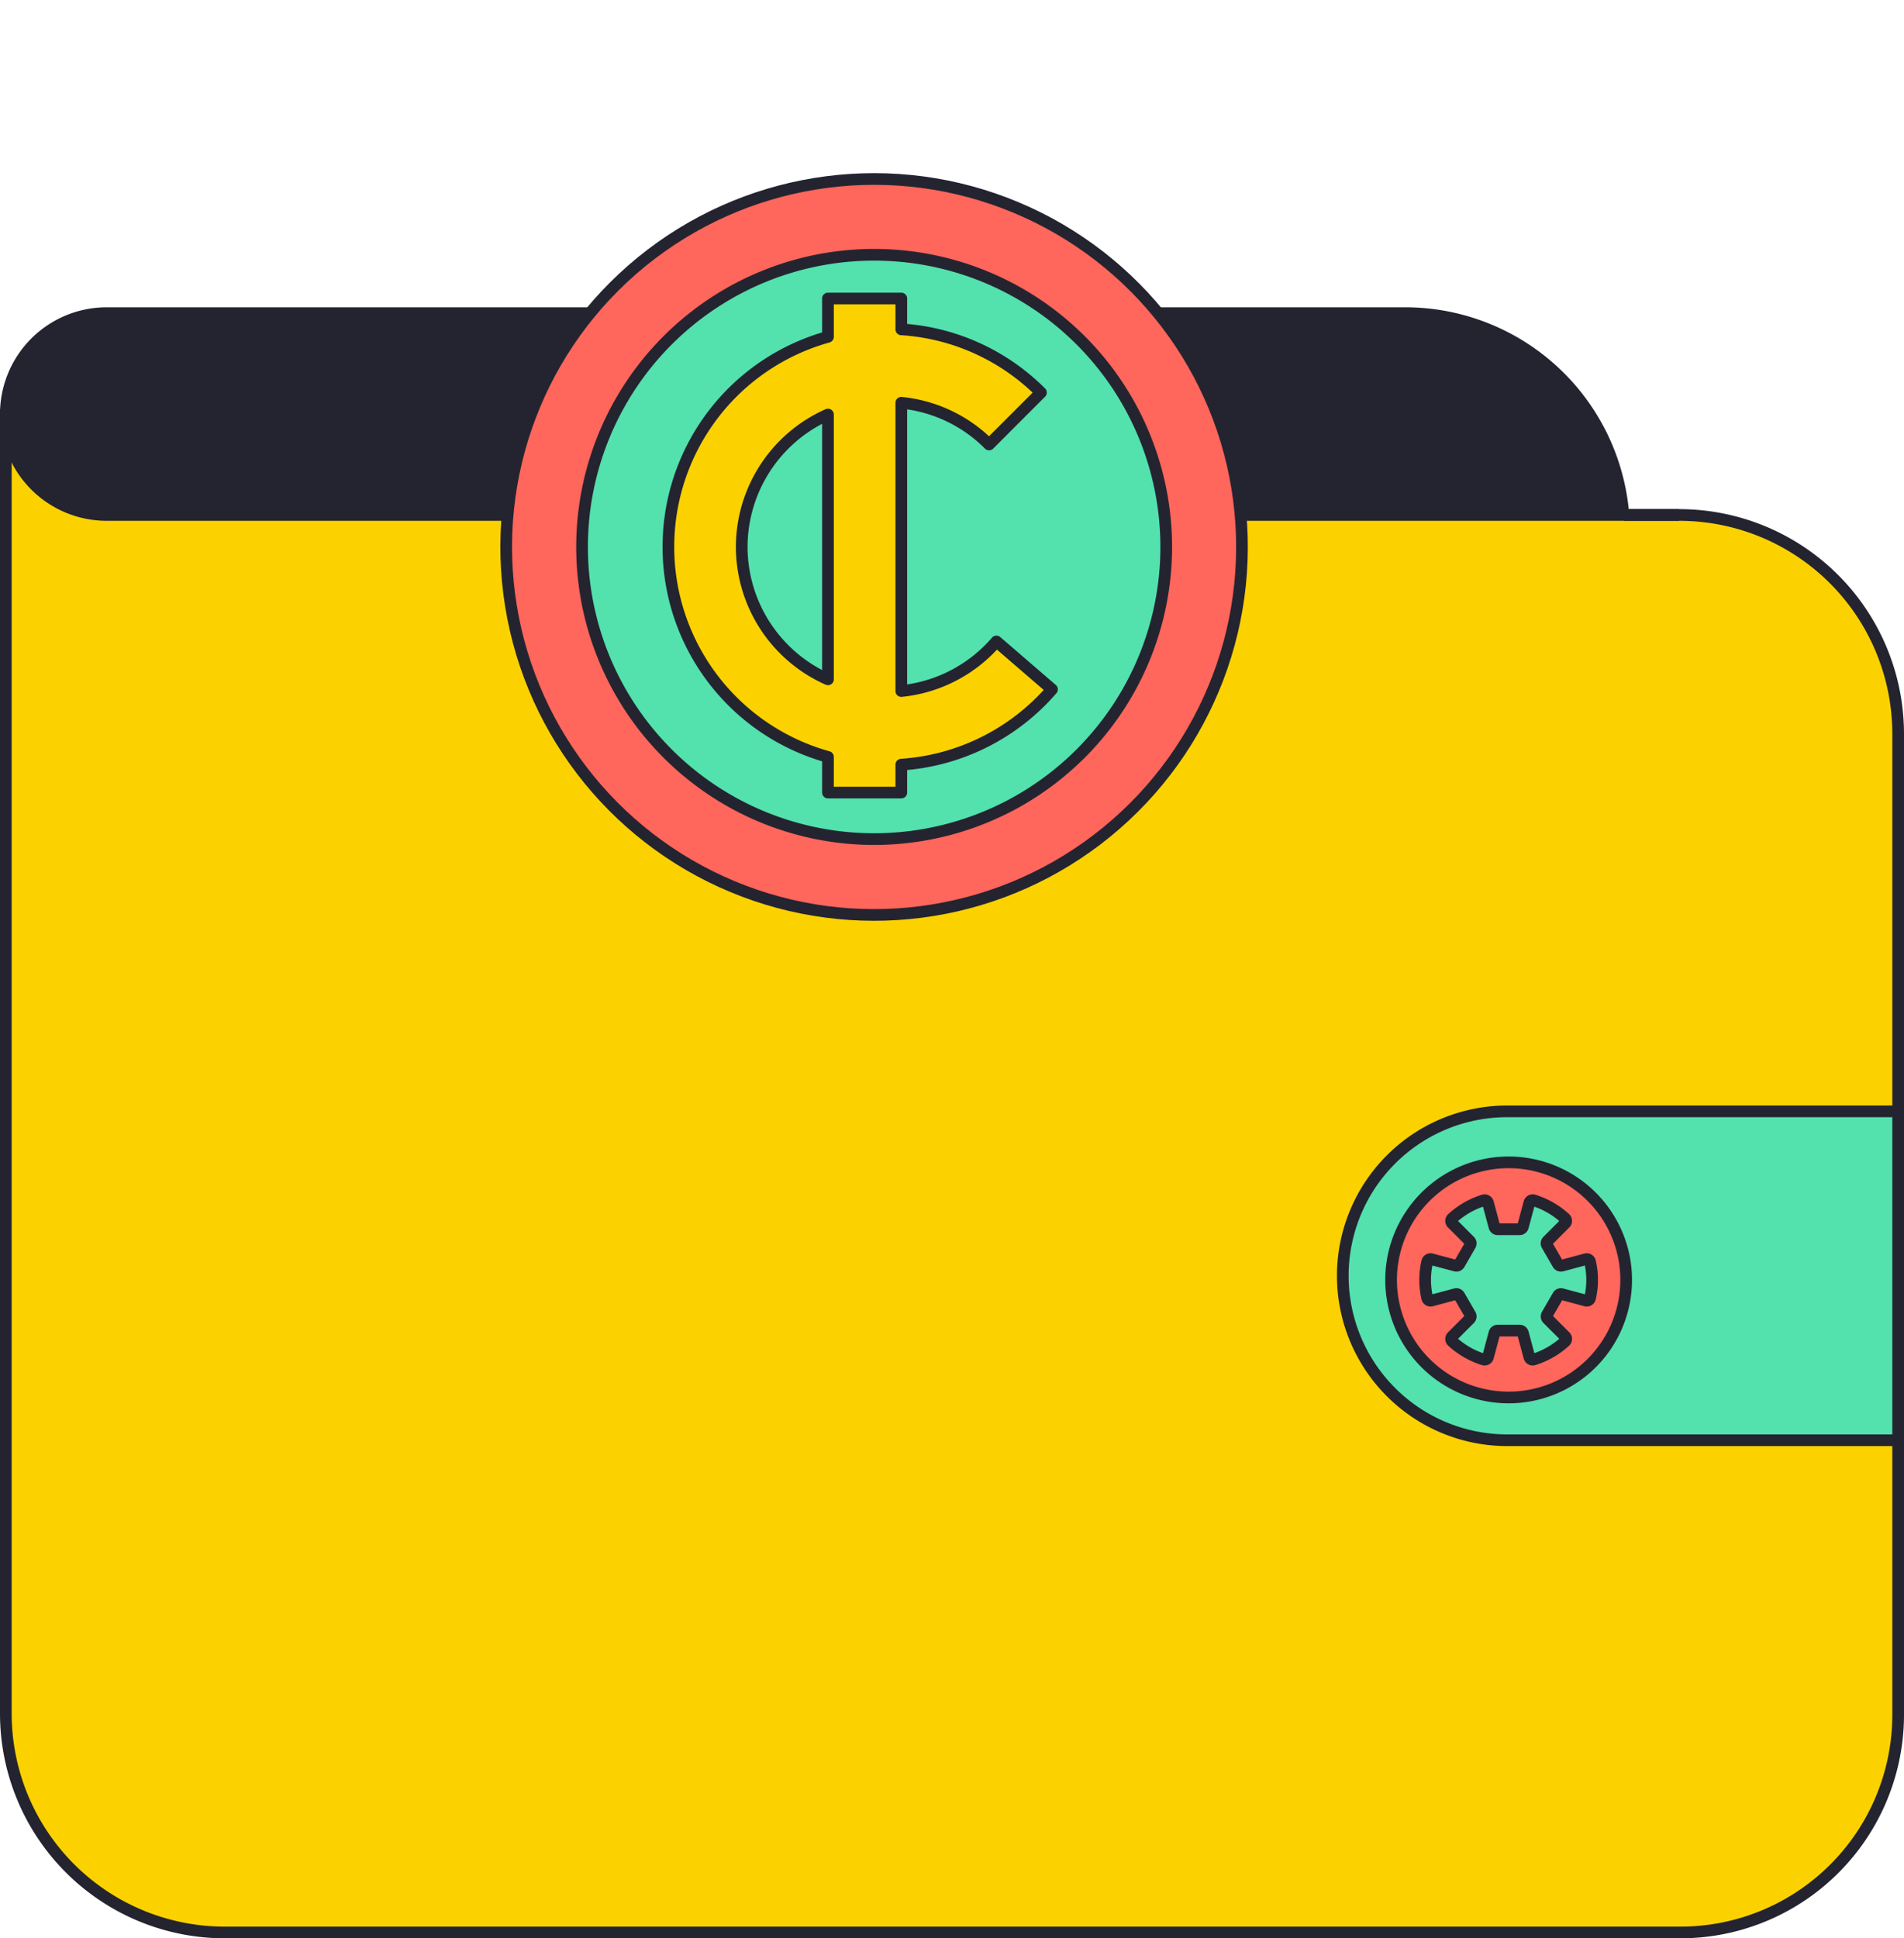 <svg xmlns="http://www.w3.org/2000/svg" width="162.968" height="165.863" viewBox="0 0 162.968 165.863">
  <g id="Group_1284" data-name="Group 1284" transform="translate(-1063.794 -430.827)">
    <path id="Path_8515" data-name="Path 8515" d="M613.856,86.024h4.722a18.742,18.742,0,0,1,18.739,18.739v83.818a18.639,18.639,0,0,1-18.739,18.739H494.088a18.741,18.741,0,0,1-18.739-18.739V76.961" transform="translate(588.945 388.87)" fill="#fbd200"/>
    <path id="Path_8516" data-name="Path 8516" d="M613.856,86.024h4.722a18.742,18.742,0,0,1,18.739,18.739v83.818a18.639,18.639,0,0,1-18.739,18.739H494.088a18.741,18.741,0,0,1-18.739-18.739V76.961" transform="translate(588.945 388.87)" fill="none" stroke="#242430" stroke-width="1"/>
    <path id="Path_8517" data-name="Path 8517" d="M618.578,86.024H483.985a8.636,8.636,0,0,1,0-17.272H595.117a18.741,18.741,0,0,1,18.645,16.854" transform="translate(588.945 388.87)" fill="#242430"/>
    <path id="Path_8518" data-name="Path 8518" d="M618.578,86.024H483.985a8.636,8.636,0,0,1,0-17.272H595.117a18.741,18.741,0,0,1,18.645,16.854" transform="translate(588.945 388.87)" fill="none" stroke="#242430" stroke-linejoin="round" stroke-width="1"/>
    <path id="Path_8519" data-name="Path 8519" d="M581.165,88.759a31.492,31.492,0,1,0-31.492,31.492,31.492,31.492,0,0,0,31.492-31.492" transform="translate(588.945 388.87)" fill="#ff665c"/>
    <circle id="Ellipse_17" data-name="Ellipse 17" cx="31.492" cy="31.492" r="31.492" transform="matrix(0.987, -0.16, 0.16, 0.987, 1102.488, 451.588)" fill="none" stroke="#242430" stroke-linejoin="round" stroke-width="1"/>
    <path id="Path_8520" data-name="Path 8520" d="M574.669,88.759a25,25,0,1,0-25,25,25,25,0,0,0,25-25" transform="translate(588.945 388.87)" fill="#53e1ad"/>
    <path id="Path_8521" data-name="Path 8521" d="M574.669,88.759a25,25,0,1,0-25,25A25,25,0,0,0,574.669,88.759Z" transform="translate(588.945 388.87)" fill="none" stroke="#242430" stroke-width="1"/>
    <path id="Path_8522" data-name="Path 8522" d="M564.891,100.948l-4.755-4.1a12.394,12.394,0,0,1-8.142,4.243V76.421a12.313,12.313,0,0,1,7.512,3.569l4.439-4.44a18.523,18.523,0,0,0-11.951-5.409V67.5h-6.278v3.28a18.656,18.656,0,0,0,0,35.948v3.048h6.278v-2.39a18.665,18.665,0,0,0,12.9-6.443M538.335,88.759a12.412,12.412,0,0,1,7.381-11.33v22.66a12.412,12.412,0,0,1-7.381-11.33" transform="translate(588.945 388.87)" fill="#fbd200"/>
    <path id="Path_8523" data-name="Path 8523" d="M564.891,100.948l-4.755-4.1a12.394,12.394,0,0,1-8.142,4.243V76.421a12.313,12.313,0,0,1,7.512,3.569l4.439-4.44a18.523,18.523,0,0,0-11.951-5.409V67.5h-6.278v3.28a18.656,18.656,0,0,0,0,35.948v3.048h6.278v-2.39A18.665,18.665,0,0,0,564.891,100.948ZM538.335,88.759a12.412,12.412,0,0,1,7.381-11.33v22.66A12.412,12.412,0,0,1,538.335,88.759Z" transform="translate(588.945 388.87)" fill="none" stroke="#242430" stroke-linejoin="round" stroke-width="1"/>
    <rect id="Rectangle_1484" data-name="Rectangle 1484" width="82.864" height="43.399" transform="translate(1094.68 430.827)" fill="none"/>
    <path id="Path_8524" data-name="Path 8524" d="M637.317,165.2H603.854a14.072,14.072,0,1,1,0-28.144h33.463Z" transform="translate(588.945 388.87)" fill="#53e1ad"/>
    <path id="Path_8525" data-name="Path 8525" d="M637.317,165.2H603.854a14.072,14.072,0,1,1,0-28.144h33.463Z" transform="translate(588.945 388.87)" fill="none" stroke="#242430" stroke-width="1"/>
    <path id="Path_8526" data-name="Path 8526" d="M605.288,141.506a10.06,10.06,0,1,0,8.663,8.663,10.071,10.071,0,0,0-8.663-8.663m5.3,11.744-2.058-.551a.29.29,0,0,0-.327.135l-.94,1.627a.292.292,0,0,0,.047.351l1.508,1.508a.3.3,0,0,1-.005.423,7.167,7.167,0,0,1-2.694,1.551.3.3,0,0,1-.369-.207l-.551-2.057a.291.291,0,0,0-.281-.215h-1.878a.29.29,0,0,0-.281.215l-.551,2.057a.3.3,0,0,1-.369.207,7.152,7.152,0,0,1-2.694-1.551.294.294,0,0,1-.005-.423l1.508-1.508a.291.291,0,0,0,.046-.351l-.939-1.627a.291.291,0,0,0-.327-.135l-2.058.551a.292.292,0,0,1-.361-.213,6.861,6.861,0,0,1,0-3.114.292.292,0,0,1,.361-.213l2.058.551a.291.291,0,0,0,.327-.135l.939-1.627a.291.291,0,0,0-.046-.351l-1.508-1.508a.294.294,0,0,1,.005-.422,7.125,7.125,0,0,1,2.694-1.551.3.3,0,0,1,.369.207l.551,2.056a.29.29,0,0,0,.281.215h1.878a.291.291,0,0,0,.281-.215l.551-2.056a.3.3,0,0,1,.369-.207,7.14,7.14,0,0,1,2.694,1.551.294.294,0,0,1,0,.422l-1.507,1.508a.292.292,0,0,0-.047.351l.94,1.627a.29.29,0,0,0,.327.135l2.058-.551a.292.292,0,0,1,.361.213,6.863,6.863,0,0,1,0,3.114.292.292,0,0,1-.361.213" transform="translate(588.945 388.87)" fill="#ff665c"/>
    <path id="Path_8527" data-name="Path 8527" d="M605.288,141.506a10.06,10.06,0,1,0,8.663,8.663A10.071,10.071,0,0,0,605.288,141.506Zm5.3,11.744-2.058-.551a.29.29,0,0,0-.327.135l-.94,1.627a.292.292,0,0,0,.047.351l1.508,1.508a.3.3,0,0,1-.005.423,7.167,7.167,0,0,1-2.694,1.551.3.3,0,0,1-.369-.207l-.551-2.057a.291.291,0,0,0-.281-.215h-1.878a.29.29,0,0,0-.281.215l-.551,2.057a.3.3,0,0,1-.369.207,7.152,7.152,0,0,1-2.694-1.551.294.294,0,0,1-.005-.423l1.508-1.508a.291.291,0,0,0,.046-.351l-.939-1.627a.291.291,0,0,0-.327-.135l-2.058.551a.292.292,0,0,1-.361-.213,6.861,6.861,0,0,1,0-3.114.292.292,0,0,1,.361-.213l2.058.551a.291.291,0,0,0,.327-.135l.939-1.627a.291.291,0,0,0-.046-.351l-1.508-1.508a.294.294,0,0,1,.005-.422,7.125,7.125,0,0,1,2.694-1.551.3.3,0,0,1,.369.207l.551,2.056a.29.29,0,0,0,.281.215h1.878a.291.291,0,0,0,.281-.215l.551-2.056a.3.3,0,0,1,.369-.207,7.14,7.14,0,0,1,2.694,1.551.294.294,0,0,1,0,.422l-1.507,1.508a.292.292,0,0,0-.047.351l.94,1.627a.29.29,0,0,0,.327.135l2.058-.551a.292.292,0,0,1,.361.213,6.863,6.863,0,0,1,0,3.114A.292.292,0,0,1,610.586,153.25Z" transform="translate(588.945 388.87)" fill="none" stroke="#242430" stroke-linejoin="round" stroke-width="1"/>
  </g>
</svg>
